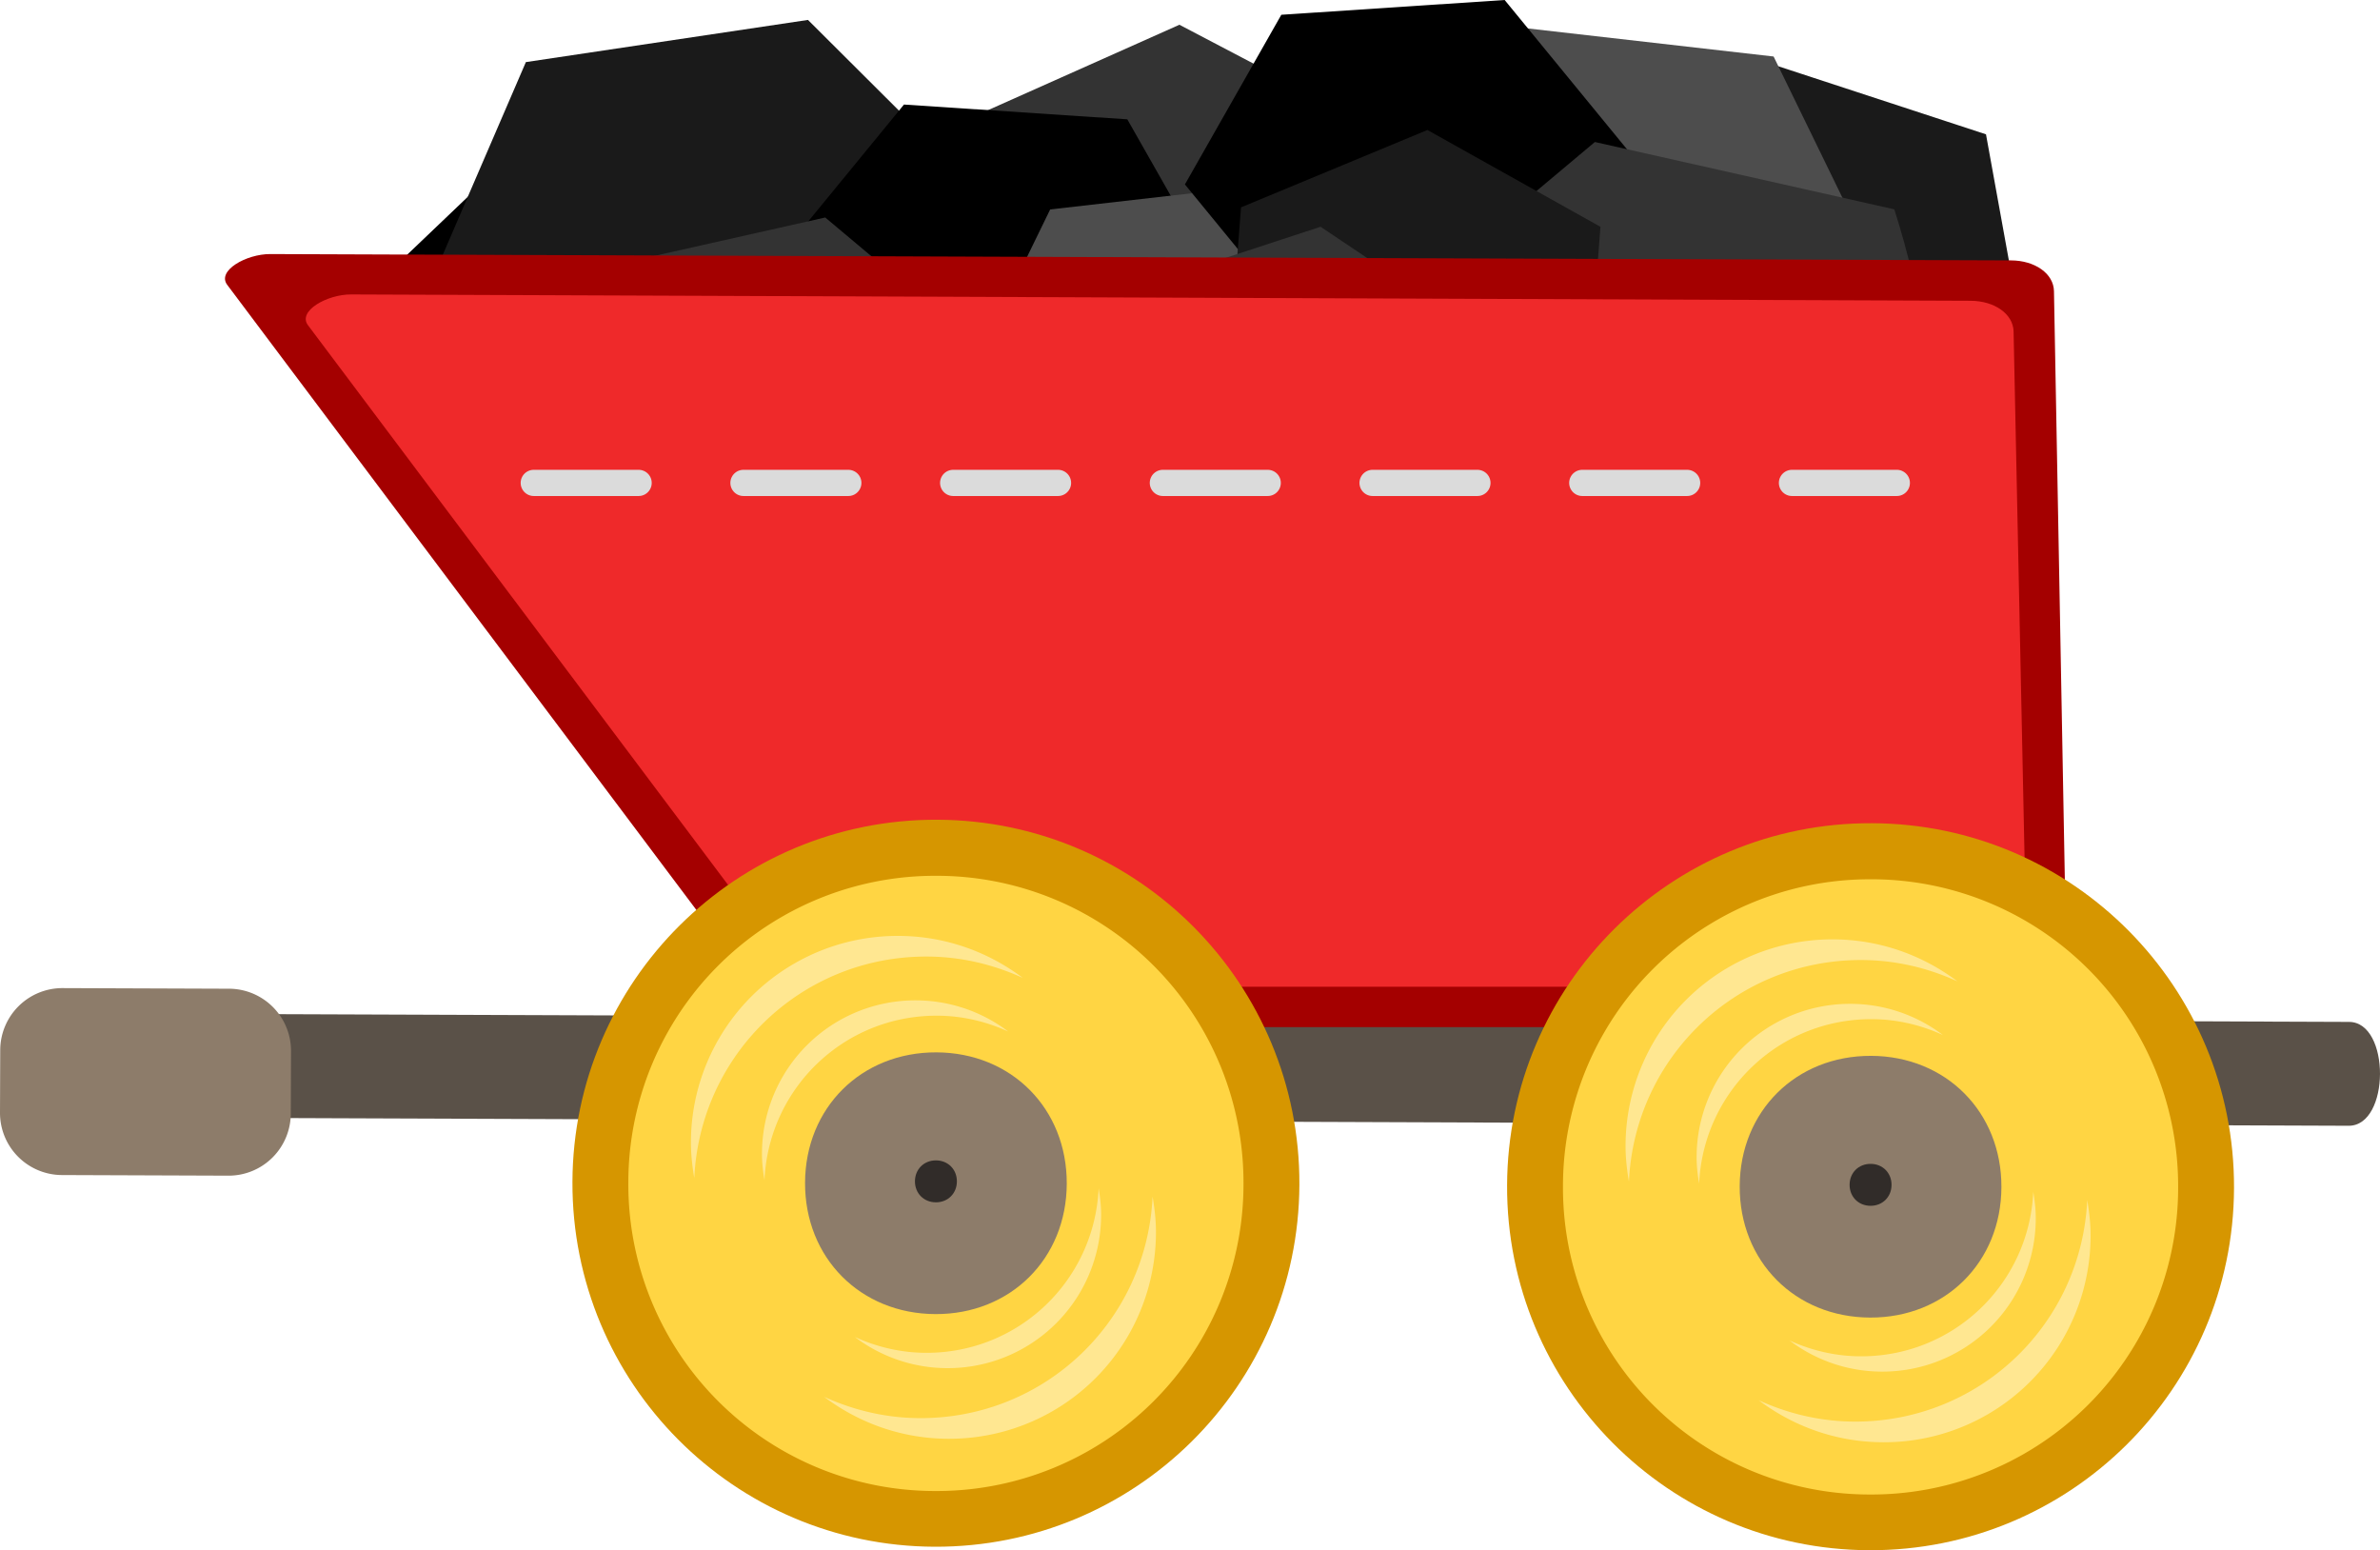 <svg xmlns:dc="http://purl.org/dc/elements/1.1/" xmlns:cc="http://creativecommons.org/ns#" xmlns:rdf="http://www.w3.org/1999/02/22-rdf-syntax-ns#" xmlns="http://www.w3.org/2000/svg" width="62.376mm" height="40.625mm" viewBox="0 0 221.019 143.948" version="1.1" id="svg72"><g id="g70"><path d="m230.825 525.954 202.523.754c3.858.015 3.822 9.659-.036 9.644l-202.523-.754.036-9.644z" style="fill:#5a5148" transform="translate(-215.205 -431.817)" id="path6"/><path d="m221.034 523.569 15.43.057a5.774 5.774 0 0 1 5.766 5.808l-.022 5.786a5.774 5.774 0 0 1-5.808 5.765l-15.43-.057a5.774 5.774 0 0 1-5.765-5.808l.021-5.786a5.774 5.774 0 0 1 5.808-5.765z" style="fill:#8d7c6a" transform="translate(-215.205 -431.817)" id="path8"/><path transform="matrix(-2.365 0 0 1.984 1119.732 -392.934)" d="m410.63 216.46-9.037 3.53-7.576-6.06 1.46-9.592 9.038-3.53 7.576 6.06z" style="fill:#1a1a1a" id="path10"/><path d="m66.435 20.032-21.12-3.543L31.096 30.06l6.902 17.116 21.12 3.544 14.22-13.573z" id="path12"/><path transform="matrix(2.121 0 0 1.78 -718.198 -363.347)" d="m377.8 226.56-12.351 2.2-8.081-9.596 4.27-11.797 12.351-2.2 8.081 9.596z" style="fill:#1a1a1a" id="path14"/><path transform="matrix(2.121 0 0 1.78 -687.125 -358.855)" d="m383.35 217.47-8.415 4.473-8.08-5.05.333-9.525 8.414-4.473 8.081 5.051z" style="fill:#333" id="path16"/><path d="M81.116 39.842 72.162 24.09 83.948 9.708l20.74 1.372 8.953 15.753-11.786 14.381z" id="path18"/><path transform="matrix(2.121 0 0 1.78 -684.984 -378.63)" d="m380.83 222.02 7.35 9.492c-5.093 16.937-15.022 14.566-23.792 3.239l4.546-11.112z" style="fill:#4d4d4d" id="path20"/><path transform="matrix(-2.121 0 0 1.78 947.216 -392.83)" d="m380.83 222.02 7.35 9.492-4.546 11.113-11.896 1.619-7.35-9.493 4.546-11.112z" style="fill:#4d4d4d" id="path22"/><path d="m142.563 30.135 8.953-15.754L139.73 0l-20.74 1.372-8.953 15.753 11.786 14.382z" id="path24"/><path transform="matrix(-2.121 0 0 1.78 960.084 -345.19)" d="M388.91 224.04c-15.563 5.977-24.192-.534-19.193-19.193l13.11-3.512 9.596 9.596z" style="fill:#333" id="path26"/><path transform="matrix(2.121 0 0 1.78 -720.342 -366.044)" d="m393.96 216.46 8.162-4.036 7.576 5.051-.586 9.087-8.162 4.035-7.576-5.05z" style="fill:#1a1a1a" id="path28"/><path transform="matrix(2.121 0 0 1.78 -735.341 -338.181)" d="m366.205 217.956 3.512-13.109 13.11-3.512 9.596 9.596c-3.417 20.225-15.181 18.063-26.218 7.025z" style="fill:#333" id="path30"/><path transform="matrix(2.121 0 0 1.78 -735.341 -336.383)" d="m394.017 213.93 1.46-9.592 9.038-3.53 7.576 6.06c-.863 14.908-9.611 13.831-18.074 7.062z" style="fill:#333" id="path32"/><path style="color:#000;clip-rule:nonzero;display:inline;overflow:visible;visibility:visible;opacity:1;isolation:auto;mix-blend-mode:normal;color-interpolation:sRGB;color-interpolation-filters:linearRGB;solid-color:#000;solid-opacity:1;fill:#a40000;fill-opacity:1;fill-rule:nonzero;stroke:none;stroke-width:1.023;stroke-linecap:round;stroke-linejoin:bevel;stroke-miterlimit:4;stroke-dasharray:none;stroke-dashoffset:0;stroke-opacity:1;marker:none;color-rendering:auto;image-rendering:auto;shape-rendering:auto;text-rendering:auto;enable-background:accumulate" d="m25.093 23.591 161.657.588c2.211.008 3.961 1.215 3.992 2.857l1.21 65.483c.031 1.642-1.78 2.857-3.992 2.857H74.682c-2.212 0-3.005-1.542-3.992-2.857L21.1 26.448c-.986-1.315 1.781-2.865 3.993-2.857z" id="path34"/><path style="color:#000;clip-rule:nonzero;display:inline;overflow:visible;visibility:visible;isolation:auto;mix-blend-mode:normal;color-interpolation:sRGB;color-interpolation-filters:linearRGB;solid-color:#000;solid-opacity:1;fill:#ef292a;fill-opacity:1;fill-rule:nonzero;stroke:none;stroke-width:1.023;stroke-linecap:round;stroke-linejoin:bevel;stroke-miterlimit:4;stroke-dasharray:none;stroke-dashoffset:0;stroke-opacity:1;marker:none;color-rendering:auto;image-rendering:auto;shape-rendering:auto;text-rendering:auto;enable-background:accumulate" d="M32.593 27.341 183 27.929c2.211.009 3.958 1.215 3.992 2.857l1.21 57.983c.034 1.642-1.78 2.857-3.992 2.857H76.557c-2.212 0-3.005-1.542-3.992-2.857L28.6 30.198c-.987-1.314 1.781-2.866 3.993-2.857z" id="path34-3"/><path d="M335.873 541.813c-.07 18.642-15.238 33.698-33.88 33.628-18.642-.07-33.697-15.237-33.628-33.88.07-18.641 15.238-33.697 33.88-33.627 18.641.069 33.697 15.237 33.628 33.88z" style="fill:#d69600" transform="translate(-215.205 -431.817)" id="path36"/><path d="M302.225 513.141a28.486 28.486 0 0 0-28.67 28.457 28.486 28.486 0 0 0 28.457 28.67 28.486 28.486 0 0 0 28.67-28.457 28.486 28.486 0 0 0-28.457-28.67z" style="fill:#ffd543" transform="translate(-215.205 -431.817)" id="path38"/><path d="M302.164 529.536c-6.969-.026-12.17 5.137-12.197 12.106-.026 6.97 5.137 12.17 12.107 12.197 6.969.026 12.17-5.137 12.196-12.106.026-6.97-5.137-12.171-12.106-12.197z" style="fill:#8d7c6a" transform="translate(-215.205 -431.817)" id="path40"/><path d="M303.135 558.858a14.236 14.236 0 0 0 14.326-14.22c.003-.841-.096-1.668-.232-2.47-.398 8.548-7.403 15.3-16.046 15.267-2.363-.009-4.577-.553-6.589-1.47a14.237 14.237 0 0 0 8.541 2.893z" style="fill:#ffe791" transform="translate(-215.205 -431.817)" id="path42"/><path d="M302.127 539.566c-1.117-.004-1.95.823-1.955 1.94-.004 1.117.823 1.95 1.94 1.955 1.117.004 1.95-.823 1.955-1.94.004-1.117-.823-1.951-1.94-1.955z" style="fill:#312c29" transform="translate(-215.205 -431.817)" id="path44"/><path d="M298.675 518.722a19.186 19.186 0 0 0-19.307 19.163c-.004 1.135.13 2.25.312 3.33.536-11.52 9.977-20.62 21.625-20.576 3.185.012 6.17.745 8.88 1.981-3.199-2.41-7.174-3.882-11.51-3.898z" style="fill:#ffe791" transform="translate(-215.205 -431.817)" id="path46"/><path d="M303.246 565.416a19.186 19.186 0 0 0 19.307-19.164c.004-1.134-.13-2.248-.313-3.328-.536 11.52-9.976 20.618-21.625 20.575-3.185-.012-6.17-.746-8.88-1.981 3.2 2.41 7.175 3.882 11.51 3.898z" style="fill:#ffe791" transform="translate(-215.205 -431.817)" id="path48"/><path d="M300.292 524.707a14.236 14.236 0 0 0-14.326 14.22c-.003.841.096 1.668.232 2.47.398-8.548 7.403-15.3 16.046-15.267 2.363.009 4.577.553 6.589 1.47a14.236 14.236 0 0 0-8.541-2.893z" style="fill:#ffe791" transform="translate(-215.205 -431.817)" id="path50"/><path d="M422.668 542.136c-.069 18.642-15.237 33.698-33.88 33.629-18.641-.07-33.697-15.238-33.627-33.88.07-18.642 15.237-33.698 33.88-33.628 18.641.07 33.697 15.238 33.627 33.88z" style="fill:#d69600" transform="translate(-215.205 -431.817)" id="path52"/><path d="M389.02 513.465a28.486 28.486 0 0 0-28.669 28.457 28.486 28.486 0 0 0 28.457 28.67 28.486 28.486 0 0 0 28.67-28.458 28.486 28.486 0 0 0-28.457-28.67z" style="fill:#ffd543" transform="translate(-215.205 -431.817)" id="path54"/><path d="M388.96 529.86c-6.97-.027-12.17 5.137-12.197 12.105-.026 6.97 5.137 12.171 12.106 12.197 6.97.026 12.171-5.137 12.197-12.106.026-6.969-5.137-12.17-12.106-12.197z" style="fill:#8d7c6a" transform="translate(-215.205 -431.817)" id="path56"/><path d="M389.93 559.181a14.236 14.236 0 0 0 14.326-14.22c.003-.841-.096-1.668-.231-2.47-.398 8.549-7.403 15.3-16.046 15.268-2.364-.01-4.578-.554-6.589-1.47a14.237 14.237 0 0 0 8.54 2.892z" style="fill:#ffe791" transform="translate(-215.205 -431.817)" id="path58"/><path d="M388.922 539.889c-1.116-.004-1.95.823-1.954 1.94-.004 1.117.823 1.95 1.94 1.955 1.117.004 1.95-.823 1.955-1.94.004-1.117-.824-1.95-1.94-1.955z" style="fill:#312c29" transform="translate(-215.205 -431.817)" id="path60"/><path d="M385.47 519.045a19.186 19.186 0 0 0-19.307 19.164c-.004 1.134.13 2.248.313 3.329.536-11.52 9.976-20.62 21.625-20.576 3.185.012 6.17.746 8.88 1.981-3.2-2.41-7.175-3.882-11.51-3.898z" style="fill:#ffe791" transform="translate(-215.205 -431.817)" id="path62"/><path d="M390.041 565.74a19.186 19.186 0 0 0 19.307-19.164c.004-1.135-.13-2.25-.312-3.33-.536 11.52-9.977 20.62-21.625 20.576-3.186-.012-6.17-.745-8.88-1.981 3.199 2.41 7.174 3.882 11.51 3.898z" style="fill:#ffe791" transform="translate(-215.205 -431.817)" id="path64"/><path d="M387.088 525.03a14.236 14.236 0 0 0-14.326 14.22c-.003.842.096 1.668.232 2.47.398-8.548 7.402-15.3 16.046-15.267 2.363.009 4.577.553 6.588 1.47a14.236 14.236 0 0 0-8.54-2.893z" style="fill:#ffe791" transform="translate(-215.205 -431.817)" id="path66"/><path style="fill:#dbdbdb;stroke:#dbdbdb;stroke-width:2.434;stroke-linecap:round;stroke-linejoin:round;stroke-dasharray:9.737,9.737;fill-opacity:1;stroke-opacity:1" d="M49.568 44.841h130.63" id="path68"/></g></svg>
